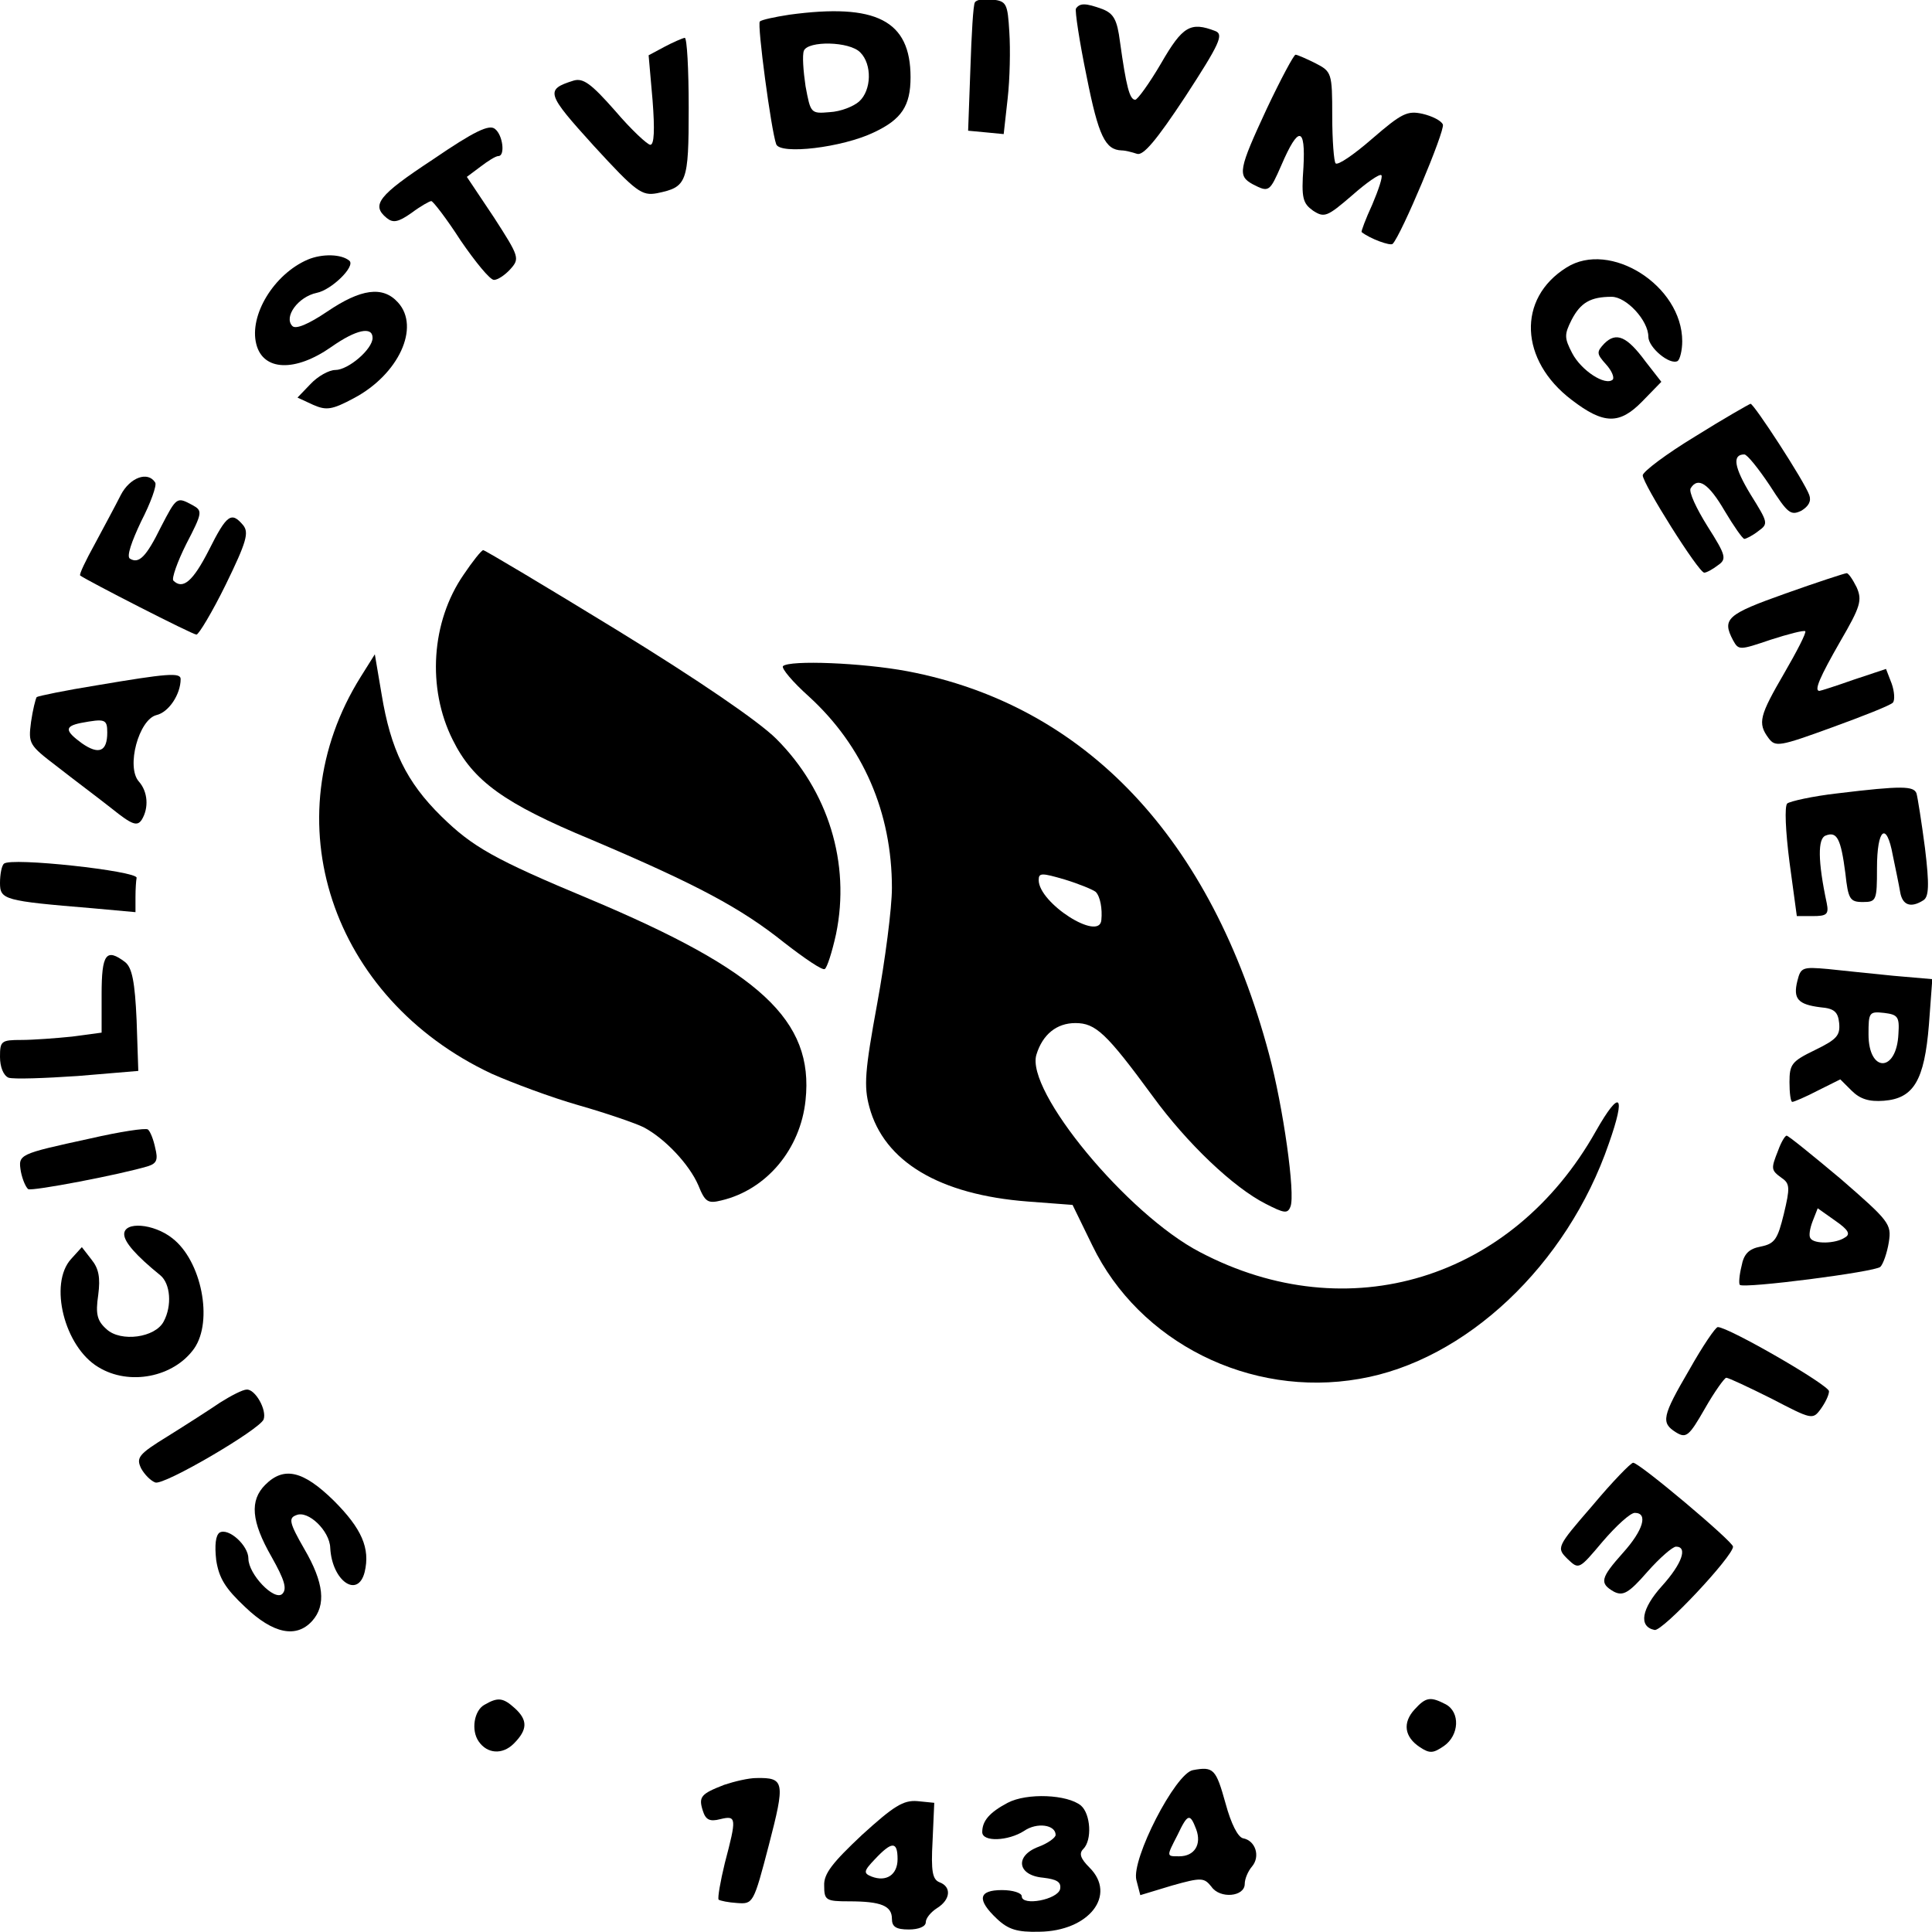 <?xml version="1.0" encoding="UTF-8" standalone="no"?>
<svg
   xmlns:dc="http://purl.org/dc/elements/1.1/"
   xmlns:cc="http://creativecommons.org/ns#"
   xmlns:rdf="http://www.w3.org/1999/02/22-rdf-syntax-ns#"
   xmlns:svg="http://www.w3.org/2000/svg"
   xmlns="http://www.w3.org/2000/svg"
   xmlns:sodipodi="http://sodipodi.sourceforge.net/DTD/sodipodi-0.dtd"
   xmlns:inkscape="http://www.inkscape.org/namespaces/inkscape"
   version="1.0"
   width="512"
   height="512"
   viewBox="0 0 384 384"
   preserveAspectRatio="xMidYMid meet"
   id="svg120"
   sodipodi:docname="LogoPrimario-1.svg"
   inkscape:version="1.0.2-2 (e86c870879, 2021-01-15)">
  <defs
     id="defs124" />
  <sodipodi:namedview
     pagecolor="#ffffff"
     bordercolor="#666666"
     borderopacity="1"
     objecttolerance="10"
     gridtolerance="10"
     guidetolerance="10"
     inkscape:pageopacity="0"
     inkscape:pageshadow="2"
     inkscape:window-width="2560"
     inkscape:window-height="1377"
     id="namedview122"
     showgrid="false"
     units="px"
     inkscape:zoom="0.94875"
     inkscape:cx="666.66667"
     inkscape:cy="346.66667"
     inkscape:window-x="-8"
     inkscape:window-y="-8"
     inkscape:window-maximized="1"
     inkscape:current-layer="g118" />
  <g
     transform="matrix(0.1,0,0,-0.1,0,520)"
     fill="#000000"
     stroke="none"
     id="g118">
    <g
       id="g983"
       transform="matrix(1.122,0,0,1.119,0,313.133)">
      <path
         d="m 1727,4363 c -3,-4 -6,-57 -8,-118 l -4,-110 32,-3 31,-3 7,63 c 4,35 5,88 3,118 -3,51 -5,55 -30,58 -14,2 -28,0 -31,-5 z"
         id="path2" />
      <path
         d="m 1906,4352 c -2,-4 6,-58 19,-121 21,-106 33,-130 62,-131 6,0 18,-3 27,-6 11,-4 34,23 86,102 61,94 68,110 53,116 -44,17 -58,9 -96,-57 -21,-36 -42,-65 -46,-65 -10,0 -16,24 -27,103 -5,39 -11,50 -31,58 -30,11 -40,11 -47,1 z"
         id="path4" />
      <path
         d="m 1398,4341 c -26,-4 -49,-9 -52,-12 -5,-5 20,-193 29,-218 7,-19 117,-6 173,21 49,23 65,47 65,98 0,101 -61,132 -215,111 z m 126,-67 c 21,-21 20,-67 -2,-87 -10,-9 -33,-18 -52,-19 -34,-3 -34,-2 -43,46 -4,27 -6,55 -3,63 7,18 81,17 100,-3 z"
         id="path6" />
      <path
         d="m 1177,4284 -28,-15 7,-80 c 4,-52 3,-79 -4,-79 -5,0 -34,27 -62,60 -43,49 -57,59 -74,54 -51,-16 -48,-23 36,-116 75,-82 85,-89 112,-84 53,11 56,18 56,152 0,68 -3,124 -7,124 -5,-1 -21,-8 -36,-16 z"
         id="path8" />
      <path
         d="m 2244,4174 c -50,-108 -52,-119 -25,-134 29,-15 30,-14 51,34 30,70 43,69 39,-4 -4,-55 -1,-64 17,-77 20,-13 25,-11 69,27 26,23 49,39 52,36 3,-2 -5,-26 -16,-52 -12,-26 -20,-48 -19,-49 15,-12 51,-25 55,-21 15,15 93,201 89,212 -3,7 -19,15 -36,19 -27,6 -37,1 -89,-44 -32,-28 -61,-48 -65,-44 -3,3 -6,41 -6,84 0,77 -1,79 -30,94 -16,8 -32,15 -35,15 -3,0 -26,-43 -51,-96 z"
         id="path10" />
      <path
         d="m 767,4084 c -97,-64 -110,-81 -82,-104 11,-9 20,-8 44,9 16,12 32,21 35,21 3,0 27,-31 52,-70 26,-38 52,-70 59,-70 7,0 20,9 29,19 17,19 16,22 -29,92 l -48,72 24,18 c 13,10 27,19 32,19 12,0 8,37 -6,48 -10,9 -37,-4 -110,-54 z"
         id="path12" />
      <path
         d="m 545,3906 c -60,-26 -104,-99 -91,-150 12,-48 69,-50 133,-5 44,31 73,37 73,16 0,-20 -43,-57 -66,-57 -11,0 -31,-11 -44,-25 l -23,-24 28,-13 c 23,-10 33,-9 72,12 79,42 118,126 78,170 -27,30 -66,24 -125,-16 -34,-23 -56,-32 -62,-26 -16,16 10,52 43,59 26,5 69,47 58,57 -14,12 -48,13 -74,2 z"
         id="path14" />
      <path
         d="m 2775,3892 c -88,-55 -83,-165 9,-235 57,-44 85,-44 125,-3 l 34,35 -28,36 c -33,45 -52,53 -73,32 -14,-15 -14,-18 3,-37 10,-11 15,-23 12,-27 -13,-12 -56,16 -72,47 -14,27 -14,33 -1,59 16,31 34,41 71,41 26,0 65,-42 65,-71 0,-19 38,-51 52,-43 4,3 8,19 8,35 0,99 -128,180 -205,131 z"
         id="path16" />
      <path
         d="m 3003,3592 c -51,-31 -92,-62 -93,-69 0,-15 99,-173 109,-173 4,0 15,6 24,13 16,11 15,17 -18,69 -20,32 -34,62 -30,68 13,21 32,8 60,-40 16,-27 32,-50 35,-50 3,0 15,6 25,14 18,13 17,15 -14,65 -29,48 -33,71 -11,71 5,0 25,-25 45,-55 32,-50 37,-54 56,-45 13,8 18,17 14,28 -9,25 -98,162 -104,162 -3,-1 -47,-26 -98,-58 z"
         id="path26" />
      <path
         d="m 214,3488 c -9,-18 -30,-57 -46,-87 -16,-29 -28,-54 -26,-56 12,-9 199,-105 206,-105 4,0 28,40 52,89 37,76 41,92 31,105 -21,25 -29,20 -61,-44 -28,-55 -46,-71 -63,-54 -3,4 7,33 23,65 29,56 29,59 11,69 -28,15 -28,15 -56,-39 -26,-53 -39,-66 -55,-56 -6,4 3,30 20,66 17,33 28,64 25,69 -13,21 -45,9 -61,-22 z"
         id="path30" />
      <path
         d="m 821,3346 c -57,-83 -65,-201 -19,-293 36,-73 91,-113 245,-177 188,-80 266,-122 342,-183 36,-28 68,-50 72,-47 4,2 13,30 20,62 26,126 -14,255 -106,347 -31,31 -139,105 -282,193 -127,78 -234,142 -237,142 -3,0 -19,-20 -35,-44 z"
         id="path48" />
      <path
         d="m 3163,3313 c -104,-37 -113,-45 -93,-83 10,-18 11,-18 67,1 31,10 58,17 61,15 2,-3 -15,-36 -37,-74 -44,-76 -48,-89 -28,-116 12,-16 19,-15 112,19 55,20 103,39 108,44 4,4 3,20 -2,34 l -10,26 -57,-19 c -31,-11 -59,-20 -61,-20 -10,0 1,25 37,88 36,62 39,73 29,96 -7,14 -15,26 -18,25 -3,0 -52,-16 -108,-36 z"
         id="path50" />
      <path
         d="m 639,3165 c -158,-253 -53,-571 232,-705 36,-16 105,-42 154,-56 49,-14 101,-32 115,-39 38,-20 81,-66 97,-103 12,-30 17,-33 41,-27 80,19 140,91 149,178 15,142 -81,230 -382,357 -170,71 -208,93 -263,147 -62,61 -90,119 -106,217 l -12,71 z"
         id="path52" />
      <path
         d="m 1387,3184 c -3,-4 17,-28 46,-54 96,-88 147,-206 147,-340 0,-36 -12,-128 -26,-205 -22,-120 -24,-147 -14,-184 26,-97 124,-156 281,-168 l 79,-6 35,-72 c 83,-172 279,-271 473,-237 188,32 368,202 442,418 31,88 20,98 -23,22 -148,-264 -439,-353 -701,-215 -129,67 -310,287 -290,351 11,36 36,56 69,56 36,0 55,-18 137,-130 61,-84 143,-162 200,-191 33,-17 39,-18 44,-5 9,22 -13,178 -38,271 -102,383 -325,620 -641,680 -80,15 -208,20 -220,9 z m 554,-401 c 8,-8 12,-30 10,-50 -3,-39 -111,30 -111,71 0,13 5,13 46,1 26,-8 50,-18 55,-22 z"
         id="path54" />
      <path
         d="m 172,3150 c -56,-9 -104,-19 -107,-21 -2,-3 -7,-23 -10,-44 -5,-39 -4,-41 47,-80 28,-22 72,-55 96,-74 36,-29 45,-32 53,-20 13,21 11,50 -5,68 -23,26 0,110 31,118 22,5 43,37 43,64 0,12 -24,10 -148,-11 z m 18,-84 c 0,-34 -15,-40 -45,-19 -30,22 -31,30 -2,36 43,8 47,7 47,-17 z"
         id="path56" />
      <path
         d="m 3255,2958 c -44,-5 -84,-14 -89,-18 -5,-5 -3,-49 4,-104 l 13,-96 h 28 c 25,0 29,3 25,23 -16,75 -16,115 -2,120 20,8 27,-5 35,-67 5,-46 8,-51 31,-51 24,0 25,3 25,60 0,71 17,84 28,23 5,-24 11,-53 13,-65 4,-24 19,-29 41,-15 10,6 11,27 3,93 -6,46 -13,90 -15,97 -5,13 -25,14 -140,0 z"
         id="path58" />
      <path
         d="m 7,2833 c -4,-3 -7,-19 -7,-34 0,-30 7,-32 163,-45 l 77,-7 v 27 c 0,14 1,29 2,34 2,12 -224,37 -235,25 z"
         id="path60" />
      <path
         d="m 180,2601 v -68 l -52,-7 c -29,-3 -70,-6 -90,-6 -36,0 -38,-2 -38,-30 0,-18 6,-33 15,-37 9,-3 64,-1 123,3 l 107,9 -3,90 c -3,68 -8,93 -20,103 -34,26 -42,15 -42,-57 z"
         id="path62" />
      <path
         d="m 3184,2625 c -8,-32 1,-42 41,-47 24,-2 31,-8 33,-28 2,-22 -4,-29 -43,-48 -41,-20 -45,-25 -45,-57 0,-19 2,-35 5,-35 3,0 24,9 45,20 l 40,20 20,-20 c 15,-15 31,-20 57,-18 53,4 72,36 80,135 l 6,81 -69,6 c -38,4 -90,9 -116,12 -45,4 -48,3 -54,-21 z m 179,-94 c -3,-69 -53,-70 -53,-1 0,39 1,41 28,38 24,-3 27,-7 25,-37 z"
         id="path64" />
      <path
         d="M 160,2345 C 32,2317 32,2317 37,2286 c 3,-15 9,-28 13,-31 7,-4 164,26 213,41 15,5 17,12 12,32 -3,15 -9,30 -13,33 -4,3 -50,-4 -102,-16 z"
         id="path74" />
      <path
         d="m 3150,2324 c -13,-33 -13,-35 6,-49 15,-10 15,-18 4,-64 -11,-45 -16,-53 -41,-58 -21,-4 -30,-13 -34,-35 -4,-16 -5,-31 -3,-33 7,-7 240,23 249,32 5,5 12,25 15,44 5,32 1,37 -85,112 -50,42 -93,77 -96,77 -3,0 -10,-12 -15,-26 z m 118,-155 c -16,-11 -55,-12 -61,-1 -3,4 -1,17 4,30 l 9,23 31,-22 c 23,-16 28,-24 17,-30 z"
         id="path76" />
      <path
         d="m 220,2175 c 0,-14 21,-38 64,-73 18,-15 21,-54 6,-82 -15,-29 -76,-37 -101,-14 -17,15 -20,27 -15,61 4,31 1,47 -12,63 l -17,22 -19,-21 c -40,-44 -12,-156 48,-192 55,-34 134,-18 170,33 34,49 13,156 -39,196 -33,26 -85,30 -85,7 z"
         id="path80" />
      <path
         d="m 2993,1935 c -49,-84 -51,-95 -24,-112 18,-11 23,-7 51,42 17,30 35,55 38,55 4,0 40,-17 80,-37 71,-37 73,-38 87,-19 8,11 15,25 15,32 0,11 -178,114 -197,114 -4,0 -27,-34 -50,-75 z"
         id="path98" />
      <path
         d="m 390,1876 c -19,-13 -61,-40 -93,-60 -52,-32 -56,-38 -47,-57 6,-11 17,-22 25,-25 15,-6 185,94 192,112 6,17 -15,54 -30,53 -7,0 -28,-11 -47,-23 z"
         id="path100" />
      <path
         d="m 2821,1693 c -64,-74 -64,-75 -44,-95 20,-19 20,-19 62,31 24,28 49,51 57,51 24,0 15,-31 -21,-71 -40,-45 -42,-54 -16,-69 16,-8 26,-3 59,35 22,25 45,45 51,45 21,0 11,-30 -25,-70 -36,-40 -42,-72 -13,-78 14,-3 139,131 139,148 0,9 -167,150 -177,149 -4,0 -37,-34 -72,-76 z"
         id="path102" />
      <path
         d="m 470,1730 c -28,-28 -25,-65 11,-128 23,-41 28,-57 19,-66 -14,-13 -60,35 -60,63 0,23 -35,55 -51,46 -7,-5 -9,-22 -6,-49 5,-32 16,-50 51,-83 50,-48 91,-56 119,-25 25,28 21,68 -14,128 -27,47 -28,55 -14,60 21,9 59,-28 60,-58 3,-59 49,-91 61,-43 10,42 -5,77 -55,127 -54,53 -88,61 -121,28 z"
         id="path104" />
      <path
         d="m 858,1339 c -18,-10 -24,-45 -10,-65 15,-22 42,-24 62,-4 25,25 25,42 2,63 -21,19 -30,20 -54,6 z"
         id="path106" />
      <path
         d="m 2506,1331 c -22,-24 -18,-49 9,-67 18,-12 24,-11 43,2 27,19 29,60 3,74 -27,14 -35,13 -55,-9 z"
         id="path108" />
      <path
         d="m 2113,1223 c -31,-6 -109,-158 -100,-195 l 7,-27 56,17 c 53,15 57,14 70,-2 15,-22 59,-18 59,5 0,9 6,23 13,31 15,18 6,46 -16,50 -9,2 -21,25 -31,62 -17,61 -21,66 -58,59 z m 6,-105 c 10,-27 -3,-48 -30,-48 -23,0 -23,-1 -3,38 18,38 22,39 33,10 z"
         id="path110" />
      <path
         d="m 1283,1197 c -41,-16 -46,-21 -38,-46 5,-16 12,-20 31,-15 29,7 29,2 8,-78 -8,-33 -13,-62 -11,-65 3,-2 17,-5 33,-6 28,-2 29,-1 56,103 29,112 28,120 -22,119 -14,0 -39,-6 -57,-12 z"
         id="path112" />
      <path
         d="m 1785,1165 c -32,-17 -45,-32 -45,-52 0,-18 46,-16 74,2 23,16 56,11 56,-7 0,-5 -14,-15 -30,-21 -43,-16 -38,-51 8,-55 25,-3 32,-8 30,-20 -4,-19 -68,-31 -68,-13 0,6 -16,11 -35,11 -42,0 -45,-17 -9,-51 20,-19 36,-24 75,-23 88,1 138,65 89,114 -16,16 -19,25 -11,33 16,16 13,62 -4,77 -24,20 -96,23 -130,5 z"
         id="path114" />
      <path
         d="m 1527,1108 c -52,-49 -68,-69 -67,-90 0,-26 3,-28 44,-28 57,0 76,-8 76,-31 0,-14 7,-19 30,-19 17,0 30,5 30,13 0,7 9,18 20,25 24,15 26,38 4,46 -12,5 -15,19 -12,73 l 3,68 -30,3 c -25,2 -42,-9 -98,-60 z m 63,-43 c 0,-28 -20,-41 -46,-31 -15,6 -14,10 6,31 30,32 40,32 40,0 z"
         id="path116" />
    </g>
  </g>
</svg>
